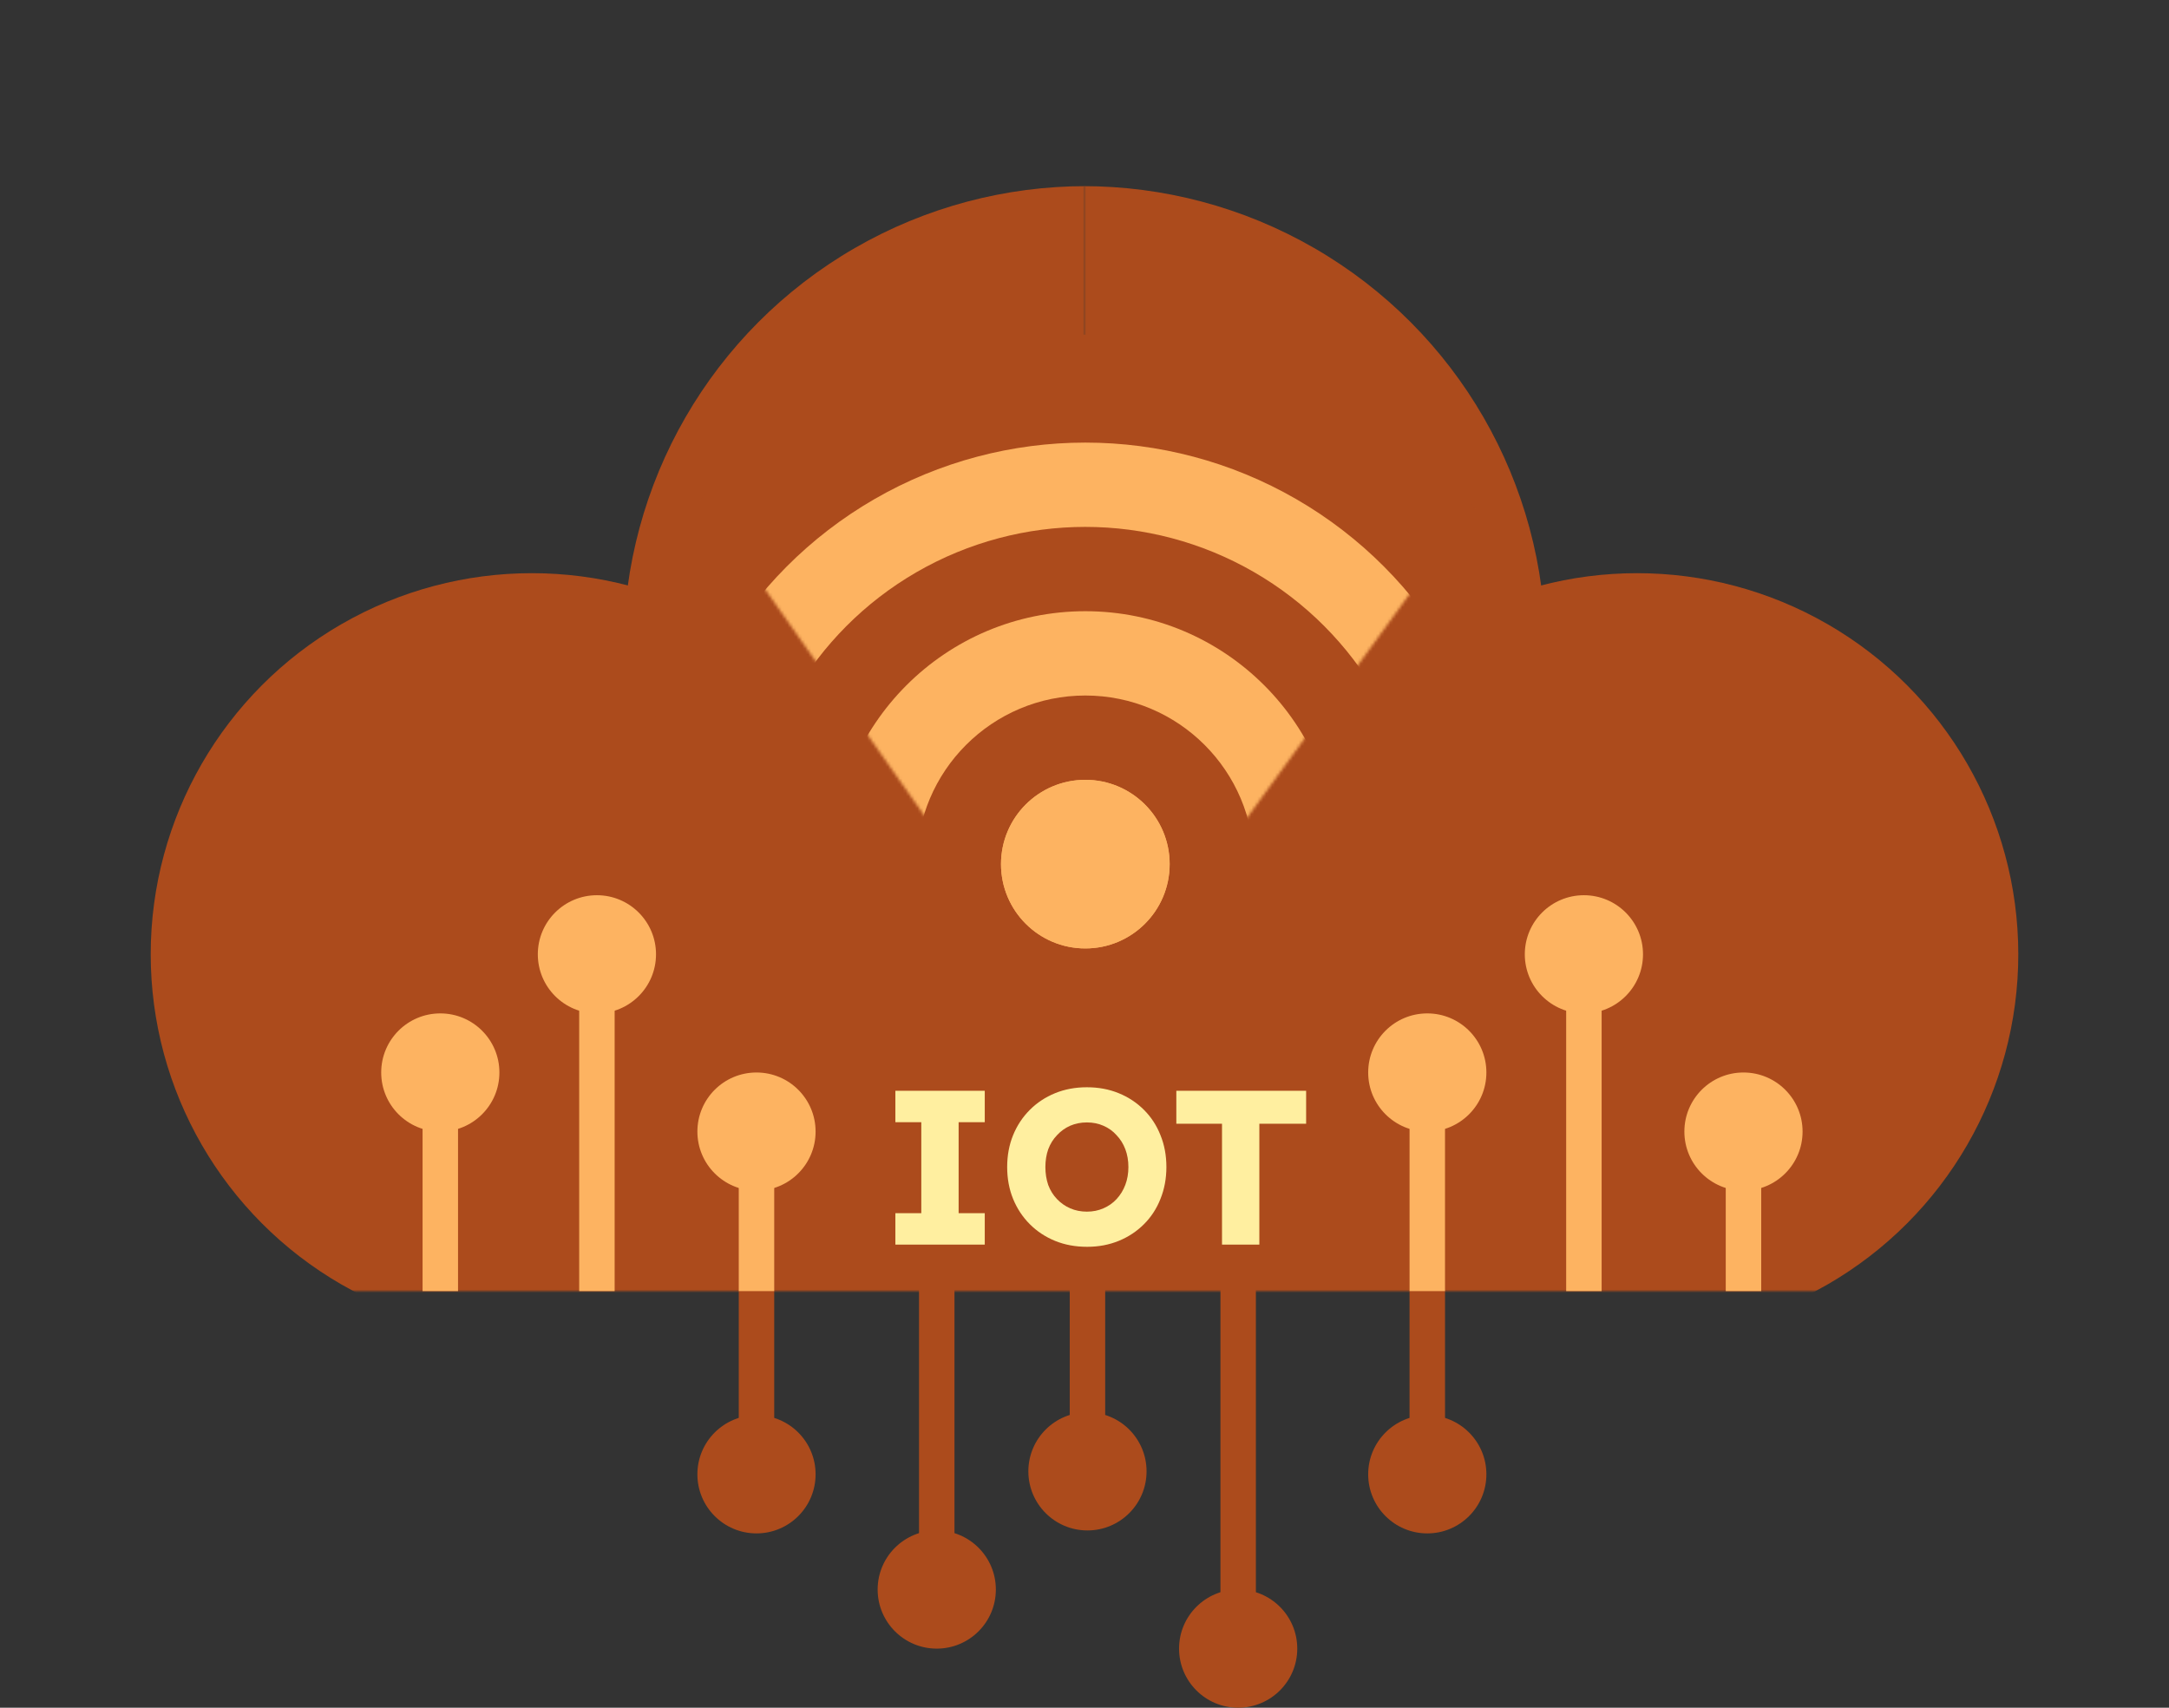 <svg width="734" height="578" viewBox="0 0 734 578" fill="none" xmlns="http://www.w3.org/2000/svg">
<rect x="0" y="0" width="734" height="578" fill="#333333" stroke="none"/>
<mask id="mask0_547_1707" style="mask-type:alpha" maskUnits="userSpaceOnUse" x="0" y="0" width="367" height="437">
<rect width="367" height="437" transform="matrix(-1 0 0 1 367 0)" fill="#D9D9D9"/>
</mask>
<g mask="url(#mask0_547_1707)">
<circle cx="156.5" cy="156.5" r="156.5" transform="matrix(-1 0 0 1 524 63)" fill="#AC4B1C"/>
<circle cx="129" cy="129" r="129" transform="matrix(-1 0 0 1 309 194)" fill="#AC4B1C"/>
<circle cx="129" cy="129" r="129" transform="matrix(-1 0 0 1 441 206)" fill="#AC4B1C"/>
</g>
<mask id="mask1_547_1707" style="mask-type:alpha" maskUnits="userSpaceOnUse" x="367" y="0" width="367" height="437">
<rect x="367" width="367" height="437" fill="#D9D9D9"/>
</mask>
<g mask="url(#mask1_547_1707)">
<circle cx="366.5" cy="219.5" r="156.5" fill="#AC4B1C"/>
<circle cx="554" cy="323" r="129" fill="#AC4B1C"/>
<circle cx="422" cy="335" r="129" fill="#AC4B1C"/>
</g>
<mask id="mask2_547_1707" style="mask-type:alpha" maskUnits="userSpaceOnUse" x="192" y="105" width="353" height="248">
<path d="M366.805 352.789L192.638 105.273L544.676 107.921L366.805 352.789Z" fill="#D9D9D9"/>
</mask>
<g mask="url(#mask2_547_1707)">
<circle cx="366.711" cy="291.906" r="178.631" fill="#AC4B1C"/>
<circle cx="367.281" cy="292.477" r="142.676" fill="#FDB361"/>
<circle cx="367.281" cy="292.477" r="114.141" fill="#AC4B1C"/>
<circle cx="367.281" cy="292.477" r="85.606" fill="#FDB361"/>
<circle cx="367.281" cy="292.477" r="57.071" fill="#AC4B1C"/>
<circle cx="367.282" cy="292.477" r="28.535" fill="#FDB361"/>
<circle cx="367.282" cy="292.477" r="28.535" fill="#FDB361"/>
</g>
<circle cx="256" cy="355" r="20" fill="#AC4B1C"/>
<circle cx="256" cy="499" r="20" fill="#AC4B1C"/>
<rect x="250" y="355" width="12" height="146" fill="#AC4B1C"/>
<circle cx="149" cy="363" r="20" fill="#FDB361"/>
<rect x="143" y="363" width="12" height="74" fill="#FDB361"/>
<circle cx="202" cy="323" r="20" fill="#FDB361"/>
<rect x="196" y="323" width="12" height="114" fill="#FDB361"/>
<circle cx="256" cy="383" r="20" fill="#FDB361"/>
<rect x="250" y="383" width="12" height="54" fill="#FDB361"/>
<circle cx="483" cy="355" r="20" fill="#AC4B1C"/>
<circle cx="483" cy="499" r="20" fill="#AC4B1C"/>
<rect x="477" y="355" width="12" height="146" fill="#AC4B1C"/>
<circle cx="483" cy="363" r="20" fill="#FDB361"/>
<rect x="477" y="363" width="12" height="74" fill="#FDB361"/>
<circle cx="536" cy="323" r="20" fill="#FDB361"/>
<rect x="530" y="323" width="12" height="114" fill="#FDB361"/>
<circle cx="590" cy="383" r="20" fill="#FDB361"/>
<rect x="584" y="383" width="12" height="54" fill="#FDB361"/>
<circle cx="317" cy="394" r="20" fill="#AC4B1C"/>
<circle cx="317" cy="538" r="20" fill="#AC4B1C"/>
<rect x="311" y="394" width="12" height="146" fill="#AC4B1C"/>
<circle cx="368" cy="354" r="20" fill="#AC4B1C"/>
<circle cx="368" cy="498" r="20" fill="#AC4B1C"/>
<rect x="362" y="354" width="12" height="146" fill="#AC4B1C"/>
<circle cx="419" cy="414" r="20" fill="#AC4B1C"/>
<circle cx="419" cy="558" r="20" fill="#AC4B1C"/>
<rect x="413" y="414" width="12" height="146" fill="#AC4B1C"/>
<path d="M303 421.256V410.62H311.77V379.826H303V369.19H333.248V379.826H324.404V410.62H333.248V421.256H303Z" fill="#FFEFA0"/>
<path d="M367.884 422C363.921 422 360.304 421.331 357.034 419.992C353.764 418.653 350.915 416.769 348.487 414.339C346.059 411.909 344.176 409.058 342.838 405.785C341.501 402.512 340.832 398.917 340.832 395C340.832 391.083 341.501 387.488 342.838 384.215C344.176 380.942 346.059 378.091 348.487 375.661C350.915 373.231 353.764 371.347 357.034 370.008C360.304 368.669 363.896 368 367.81 368C371.724 368 375.316 368.669 378.586 370.008C381.856 371.347 384.705 373.231 387.133 375.661C389.561 378.091 391.419 380.942 392.707 384.215C394.045 387.488 394.714 391.083 394.714 395C394.714 398.868 394.045 402.463 392.707 405.785C391.419 409.058 389.561 411.909 387.133 414.339C384.705 416.769 381.856 418.653 378.586 419.992C375.316 421.331 371.749 422 367.884 422ZM367.81 410.099C369.841 410.099 371.699 409.727 373.384 408.983C375.118 408.24 376.605 407.198 377.843 405.86C379.131 404.471 380.122 402.86 380.816 401.025C381.51 399.19 381.856 397.182 381.856 395C381.856 392.818 381.51 390.81 380.816 388.975C380.122 387.14 379.131 385.554 377.843 384.215C376.605 382.826 375.118 381.76 373.384 381.017C371.699 380.273 369.841 379.901 367.81 379.901C365.779 379.901 363.896 380.273 362.162 381.017C360.477 381.76 358.991 382.826 357.702 384.215C356.414 385.554 355.423 387.14 354.73 388.975C354.086 390.81 353.764 392.818 353.764 395C353.764 397.182 354.086 399.215 354.73 401.099C355.423 402.934 356.414 404.521 357.702 405.86C358.991 407.198 360.477 408.24 362.162 408.983C363.896 409.727 365.779 410.099 367.81 410.099Z" fill="#FFEFA0"/>
<path d="M413.535 421.256V380.347H398.077V369.19H442V380.347H426.17V421.256H413.535Z" fill="#FFEFA0"/>
</svg>
